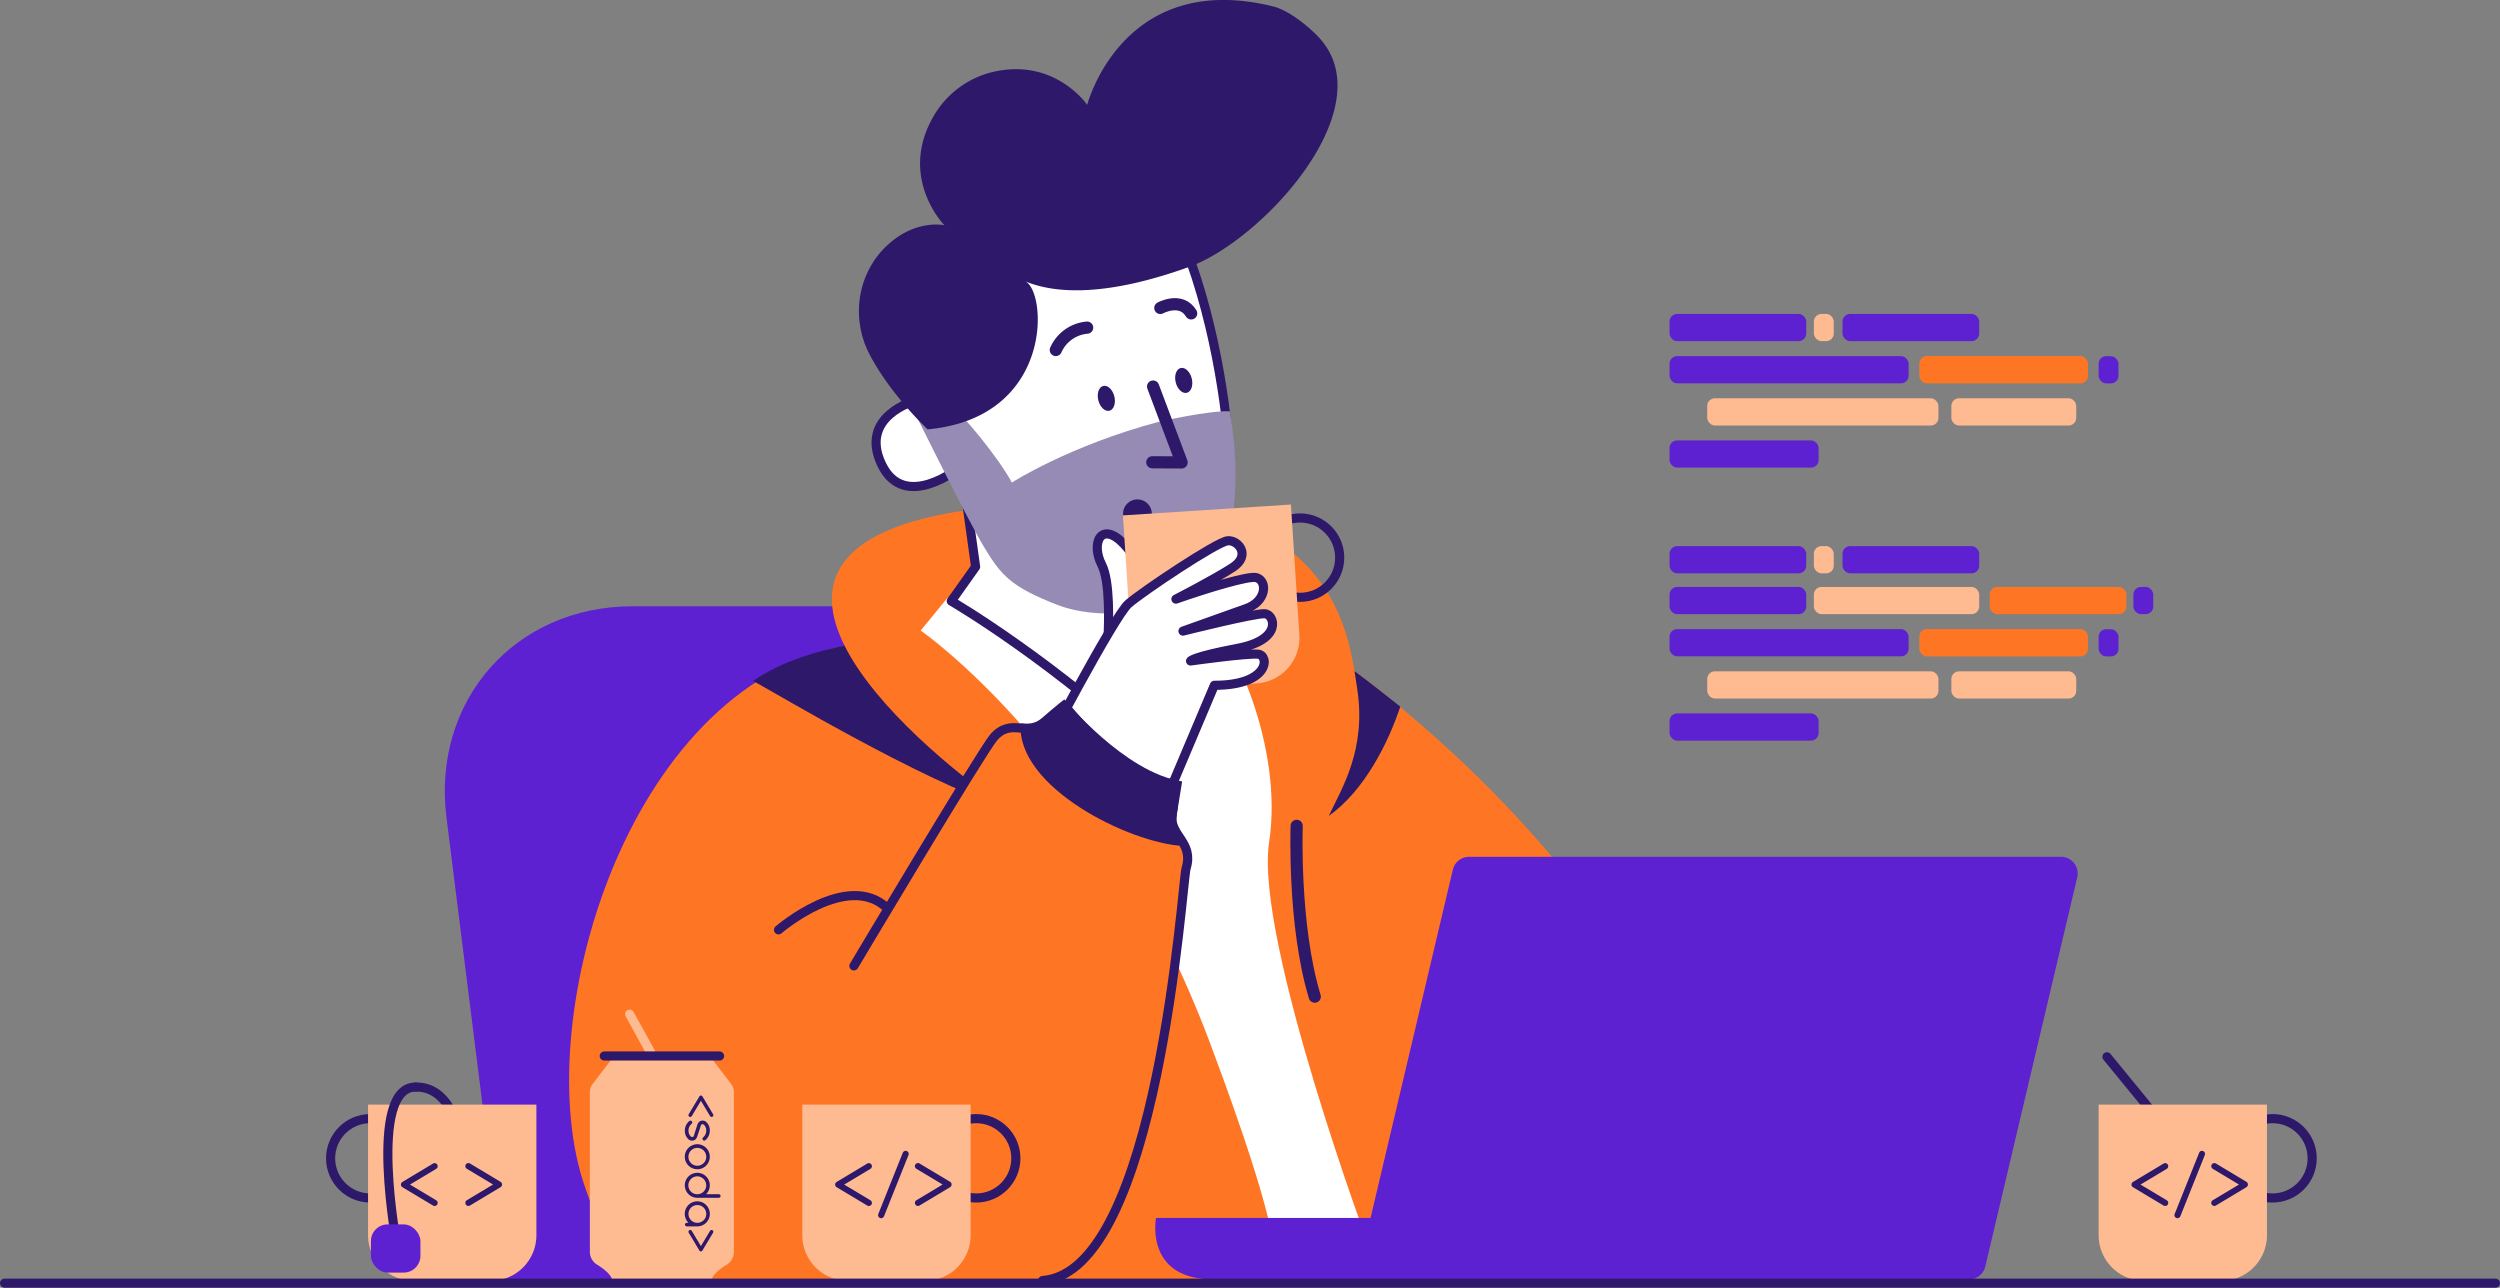 <svg xmlns="http://www.w3.org/2000/svg" viewBox="0 0 1642.48 846.03"><rect x="0" y="0" width="1642.48" height="846.03" fill="#808080" stroke="none"/><g data-name="Layer 2"><path fill="#5d21d1" d="M858.94 843.48H331.75l-38.42-306.42c-9.61-76.61 45-138.72 122.06-138.72h387.73Z"/><path fill="#fe7624" d="M889.84 440.61c-7.88-47.55-34.52-138-253.4-105.61-90.29 12.64-101.4 49.61-81.54 89.29-144.9 28.3-208 250.76-170.3 356.31 10.74 30 19.36 60 51.27 60.34q46.36.42 70.17 1.36c54.59 2.18 652.25 2.94 652.25 2.94S1137 628.35 889.84 440.61Z"/><path fill="#fff" d="m622.32 393-17.44 21.27s119.29 82.1 190.21 271.28c46.08 122.92 41.29 136.33 41.29 136.33l63.75-.83s-76-204.39-66.33-267.73-25-136.27-42.46-148.55S622.32 393 622.32 393Z"/><path fill="#fff" stroke="#2e186a" stroke-linecap="round" stroke-linejoin="round" stroke-width="6" d="m635.26 331.39 5.71 41-16 22.53h0s68.28 39.6 139.58 107.42c0 0 37.9-47.79 30.87-125.33L669 342.78Z"/><path fill="none" stroke="#2e186a" stroke-linecap="round" stroke-linejoin="round" stroke-width="8" d="M695.83 533.34s47.14 70.21 61 117.16" data-name="string II"/><path fill="none" stroke="#2e186a" stroke-linecap="round" stroke-linejoin="round" stroke-width="8" d="M851.9 542.57s-2.4 65.28 11.89 112.21"/><path fill="#2e186a" d="M889.88 440.86c.71 4.26 1.26 8.18 1.79 11.62 6.14 39.82-10 65.26-18.69 83.59 23.33-16.5 39.06-47.88 47-71.81-9.59-7.68-19.68-15.64-30.1-23.4Z"/><path fill="#2e186a" d="M554.84 424.15c-16.32 3.33-40.74 9.83-60.07 23.2 16.23 8.84 109.45 64.85 166.07 83.58-33.6-23.21-85.84-66.4-106-106.78Z" data-name="stripe II"/><path fill="#fff" stroke="#2e186a" stroke-linecap="round" stroke-linejoin="round" stroke-width="6" d="M601.25 263.25s-37.11 10.06-22.09 41.75 51.4 2.09 51.4 2.09L613.18 261Z"/><path fill="#fff" stroke="#2e186a" stroke-linecap="round" stroke-linejoin="round" stroke-width="6" d="M681.16 131.49c9.62-3.28 75.9-24.36 97.32 30s29 118.34 29.83 148.22S677 358.69 669.07 358s-18.76-7.07-18.76-7.07l-39.26-81.85s-33.26-102.42 70.11-137.59Z"/><path fill="#968bb4" d="M623.14 265.28c7.77 4.63 33.4 36.13 41.64 51.75 0 0 37.84-24.33 96.85-40 0 0 32.46-7.43 46.29-6.81 0 0 12 59.62-6.6 96.67s-76 42.37-106.59 30.52-37-19.52-48-37.64-45.1-87.32-45.1-87.32Z"/><path fill="#2e186a" d="M609.42 282.09s-24.3-22.74-38.11-49.23c-13-24.9-7.61-55.75 13.94-73.75C603.29 144 620.46 148 620.46 148s-31.06-31.64-6.57-72.57a61.32 61.32 0 0 1 39.38-28.38c40.2-8.81 61 21.85 61 21.85s23.1-89.19 122.31-64.65c10 2.48 23.23 13.06 30.2 20.66C909 71 829.46 158 781.07 175.42c-53.13 19.12-87.3 18.07-108.18 9.13 15.01 4.57 20.73 89.81-63.47 97.54Z"/><path fill="none" stroke="#2e186a" stroke-linecap="round" stroke-linejoin="round" stroke-width="8" d="m757.57 253.95 18.74 49.86-19.26-.1"/><circle cx="747.28" cy="337.55" r="9.47" fill="#2e186a"/><ellipse cx="777.71" cy="249.86" fill="#2e186a" data-name="eye II" rx="5.42" ry="8.39" transform="rotate(-14.04 778.007 249.925)"/><ellipse cx="726.86" cy="261.64" fill="#2e186a" rx="5.42" ry="8.39" transform="rotate(-14.04 727.132 261.715)"/><path fill="none" stroke="#2e186a" stroke-linecap="round" stroke-linejoin="round" stroke-width="8" d="M693.66 229.94a24.85 24.85 0 0 1 20.58-14.69" data-name="brow II"/><path fill="none" stroke="#2e186a" stroke-linecap="round" stroke-linejoin="round" stroke-width="8" d="M762.32 202.32s13.64-7.43 20.27 3.58"/><path fill="#5d21d1" d="M1354 562.9H965.2a11 11 0 0 0-10.7 8.47l-54.06 228.82H759.51s-7.81 40.34 37.73 40.34h496.39a11 11 0 0 0 10.7-8.47l60.39-255.63A11 11 0 0 0 1354 562.9Z"/><g data-name="code lines"><rect width="89.8" height="17.89" x="1096.88" y="385.61" fill="#5d21d1" rx="5"/><rect width="97.93" height="17.89" x="1096.88" y="468.71" fill="#5d21d1" rx="5"/><rect width="151.89" height="17.89" x="1121.64" y="441.05" fill="#feba91" rx="5"/><rect width="82.04" height="17.89" x="1282.03" y="441.05" fill="#feba91" rx="5"/><rect width="13.06" height="17.89" x="1378.78" y="413.38" fill="#5d21d1" rx="5"/><rect width="13.06" height="17.89" x="1401.62" y="385.61" fill="#5d21d1" rx="5"/><rect width="157.06" height="17.89" x="1096.88" y="413.33" fill="#5d21d1" rx="5"/><rect width="108.62" height="17.89" x="1191.7" y="385.61" fill="#feba91" rx="5"/><rect width="89.8" height="17.89" x="1307.24" y="385.61" fill="#fe7624" rx="5"/><rect width="13.06" height="17.89" x="1191.7" y="358.8" fill="#feba91" rx="5"/><rect width="89.8" height="17.89" x="1096.88" y="358.8" fill="#5d21d1" rx="5"/><rect width="89.8" height="17.89" x="1210.52" y="358.8" fill="#5d21d1" rx="5"/><rect width="110.79" height="18" x="1260.97" y="413.28" fill="#fe7624" rx="5"/><g data-name="code lines"><rect width="13.06" height="17.89" x="1191.7" y="206.24" fill="#feba91" rx="5"/><rect width="89.8" height="17.89" x="1096.88" y="206.24" fill="#5d21d1" rx="5"/><rect width="97.93" height="17.89" x="1096.88" y="289.34" fill="#5d21d1" rx="5"/><rect width="151.89" height="17.89" x="1121.64" y="261.67" fill="#feba91" rx="5"/><rect width="82.04" height="17.89" x="1282.03" y="261.67" fill="#feba91" rx="5"/><rect width="13.06" height="17.89" x="1378.78" y="234.01" fill="#5d21d1" rx="5"/><rect width="157.06" height="17.89" x="1096.88" y="233.96" fill="#5d21d1" rx="5"/><rect width="89.8" height="17.89" x="1210.52" y="206.24" fill="#5d21d1" rx="5"/><rect width="110.79" height="18" x="1260.97" y="233.9" fill="#fe7624" rx="5"/></g></g><g><circle cx="1493.01" cy="761" r="26.07" fill="none" stroke="#2e186a" stroke-linecap="round" stroke-linejoin="round" stroke-width="6"/><path fill="none" stroke="#2e186a" stroke-linecap="round" stroke-linejoin="round" stroke-width="6" d="m1421.52 739.81-37.27-45.5"/><path fill="#feba91" d="M1378.78 725.71h110.6v85.81a30 30 0 0 1-30 30h-50.6a30 30 0 0 1-30-30v-85.81Z"/><path fill="#2e186a" d="m1401.51 776.42 20-12a2 2 0 0 1 1-.25 2 2 0 0 1 2 2 2 2 0 0 1-1 1.76l-17.21 10.32 17.21 10.31a2 2 0 0 1 1 1.76 2 2 0 0 1-2 2 2 2 0 0 1-1-.25l-20-12a2 2 0 0 1 0-3.62ZM1445.28 756.67a1.89 1.89 0 0 1 1.41-.58 2 2 0 0 1 2 2 2.11 2.11 0 0 1-.18.86l-16.1 40.25a2.09 2.09 0 0 1-.4.55 2 2 0 0 1-1.43.6 2 2 0 0 1-2-2 2 2 0 0 1 .18-.85l16.1-40.25a2.08 2.08 0 0 1 .42-.58ZM1476.87 778.23a2.11 2.11 0 0 1-1.1 1.81l-20 12a2 2 0 0 1-1 .25 2 2 0 0 1-2-2 2 2 0 0 1 1-1.76l17.23-10.3-17.21-10.32a2 2 0 0 1-1-1.76 2 2 0 0 1 .59-1.42 2 2 0 0 1 1.43-.59 2 2 0 0 1 1 .25l20 12a2.1 2.1 0 0 1 1.06 1.84Z" data-name="&lt;/&gt;"/></g><g><circle cx="243.28" cy="761" r="26.07" fill="none" stroke="#2e186a" stroke-linecap="round" stroke-linejoin="round" stroke-width="6" data-name="handle"/><path fill="none" stroke="#2e186a" stroke-linecap="round" stroke-linejoin="round" stroke-width="6" d="M273 714.21c21.39-.58 27.47 26 27.47 26"/><g data-name="mug"><path fill="#feba91" d="M241.81 725.71h110.6v85.81a30 30 0 0 1-30 30h-50.6a30 30 0 0 1-30-30v-85.81Z" data-name="shape"/><path fill="#2e186a" d="m264.55 776.42 20-12a2 2 0 0 1 1-.25 2 2 0 0 1 2 2 2 2 0 0 1-1 1.76l-17.21 10.32 17.21 10.31a2 2 0 0 1 1 1.76 2 2 0 0 1-2 2 2 2 0 0 1-1-.25l-20-12a2 2 0 0 1 0-3.62ZM329.85 778.23a2.1 2.1 0 0 1-1.11 1.81l-20 12a2 2 0 0 1-1 .25 1.91 1.91 0 0 1-1.42-.59 1.93 1.93 0 0 1-.59-1.42 2 2 0 0 1 1-1.76l17.21-10.31-17.21-10.32a2 2 0 0 1-1-1.76 2 2 0 0 1 2-2 2 2 0 0 1 1 .25l20 12a2.09 2.09 0 0 1 1.12 1.85Z" data-name="&lt;&gt;"/></g><path fill="none" stroke="#2e186a" stroke-linecap="round" stroke-linejoin="round" stroke-width="6" d="M260.82 818.59S241.16 714.2 273 714.21" data-name="string"/><rect width="32.53" height="31.66" x="243.69" y="804.42" fill="#5d21d1" data-name="tea tag" rx="11"/></g><g><path fill="none" stroke="#feba91" stroke-linecap="round" stroke-linejoin="round" stroke-width="6" d="m427.34 691.13-13.67-24.81"/><path fill="#feba91" d="M466.92 694.59h-64.09l-13.29 17.29a9.15 9.15 0 0 0-2 5.61v105.26a9.84 9.84 0 0 0 4.96 8.25c4.11 2.56 9.35 6.52 9.72 10.31h65.31c.36-3.79 5.6-7.75 9.71-10.31a9.84 9.84 0 0 0 4.93-8.27V717.49a9.2 9.2 0 0 0-2-5.61Z" data-name="shape"/><path fill="none" stroke="#2e186a" stroke-linecap="round" stroke-linejoin="round" stroke-width="6" d="M396.99 693.78h75.77" data-name="line"/><path fill="#2e186a" d="m461.52 720.39 7 11.68a1.15 1.15 0 0 1 .15.59 1.11 1.11 0 0 1-.34.82 1.14 1.14 0 0 1-.83.35 1.19 1.19 0 0 1-1-.6l-6-10-6 10a1.2 1.2 0 0 1-1 .6 1.14 1.14 0 0 1-.83-.35 1.12 1.12 0 0 1-.35-.82 1.15 1.15 0 0 1 .15-.59l7-11.68a1.21 1.21 0 0 1 1-.65 1.23 1.23 0 0 1 1.05.65ZM458.11 739.08a5.14 5.14 0 0 1 1.05-1.86 3.32 3.32 0 0 1 2.48-1 3.5 3.5 0 0 1 2.54 1.08 7.41 7.41 0 0 1 2.15 5.52 8.14 8.14 0 0 1-2.95 6.31.94.94 0 0 1-.69.22 1.17 1.17 0 0 1-.83-.34 1.13 1.13 0 0 1-.34-.83 1 1 0 0 1 .31-.78l.44-.43a5.66 5.66 0 0 0 1.71-4.15 5.11 5.11 0 0 0-1.52-3.89 1.57 1.57 0 0 0-1-.35 1 1 0 0 0-.94.72l-2.4 7.22a5.15 5.15 0 0 1-1 1.86 3.32 3.32 0 0 1-2.48 1 3.5 3.5 0 0 1-2.54-1.08 7.41 7.41 0 0 1-2.15-5.52 8.13 8.13 0 0 1 3-6.31 1.17 1.17 0 0 1 1.52.13 1.09 1.09 0 0 1 .34.82 1 1 0 0 1-.31.78l-.44.43a5.67 5.67 0 0 0-1.72 4.15 5.12 5.12 0 0 0 1.53 3.89 1.55 1.55 0 0 0 1 .35 1 1 0 0 0 .94-.72ZM458.11 768.17a8.21 8.21 0 1 1 5.82-2.41 7.94 7.94 0 0 1-5.82 2.41ZM464 760a5.86 5.86 0 1 0-1.71 4.15A5.66 5.66 0 0 0 464 760ZM472.23 784.6a1.14 1.14 0 0 1 .83.35 1.12 1.12 0 0 1 .35.82 1.18 1.18 0 0 1-1.18 1.18h-14.12a8.21 8.21 0 1 1 5.82-2.41l-.06.06Zm-14.12 0a5.87 5.87 0 1 0-4.15-1.72 5.65 5.65 0 0 0 4.15 1.72ZM452.36 803.38a8.23 8.23 0 1 1 5.75 2.35h-7a1.18 1.18 0 0 1 0-2.35Zm11.64-5.86a5.84 5.84 0 1 0-1.71 4.15 5.68 5.68 0 0 0 1.71-4.15ZM460.46 822.17a1.21 1.21 0 0 1-1-.65l-7-11.68a1.18 1.18 0 0 1-.15-.59 1.18 1.18 0 0 1 1.18-1.17 1.2 1.2 0 0 1 1 .6l6 10 6-10a1.19 1.19 0 0 1 1-.6 1.16 1.16 0 0 1 1.17 1.17 1.18 1.18 0 0 1-.15.59l-7 11.68a1.23 1.23 0 0 1-1.05.65Z" data-name="&lt;soda/&gt;"/></g><g><path fill="#fff" stroke="#2e186a" stroke-linecap="round" stroke-linejoin="round" stroke-width="6" d="M727.89 420.33c.6-10.76 1.51-38.5-4.07-49.31-7.29-14.11-.49-29.17 14.42-13.76s16.5 39.64 16.5 39.64"/><g data-name="mug"><circle cx="854.1" cy="366.37" r="26.07" fill="none" stroke="#2e186a" stroke-linecap="round" stroke-linejoin="round" stroke-width="6"/><path fill="#feba91" d="M741.44 334.85H852v85.81a30 30 0 0 1-30 30h-50.6a30 30 0 0 1-30-30v-85.81Z" transform="rotate(-3.7 797.747 393.18)"/></g><path fill="#fff" stroke="#2e186a" stroke-linecap="round" stroke-linejoin="round" stroke-width="6" d="M684.44 495.72 760 539.65l37.82-89.42c36.49.06 36.33-19.76 28.69-20.44s-44.33 4.47-44.33 4.47 1.19-2.67 31-8.33 24.21-22.27 17.8-22.72-53.78 11.42-53.78 11.42l40.7-14.53c14.49-4.6 15-18.64 7.43-20.62-5-1.31-31.66 6.75-52.76 14.13 0 0 25.36-13 37.39-20.86s3.62-18.11-3.41-17.47-55.87 33.3-65.17 41.39-56.94 99.05-56.94 99.05Z" data-name="hand"/><path fill="#fe7624" stroke="#2e186a" stroke-linecap="round" stroke-linejoin="round" stroke-width="6" d="M685 841.28c76.19-5.68 91.59-262 94.27-270.82 5.29-17.44-11.32-21.53-9.14-35.34s.49-20 .49-20c-35.77-5.82-70.51-50.8-70.51-50.8s-3.6 2.63-13.85 11.39-21.69-4.7-33.39 8.72C645.12 493.38 561 634.6 561 634.6"/><path fill="#2e186a" d="M773.19 534.71c2.48-14.87 3.46-21.34 3.46-21.34-38.09-5.86-77.37-53.89-77.37-53.89s-3.88 2.86-14.9 12.39c-4.44 3.84-9 3.81-13.78 3.35-3.37 41.71 71.45 78.84 106.89 80.59-2.26-10.02-6.17-9.81-4.3-21.1Z"/><path fill="none" stroke="#2e186a" stroke-linecap="round" stroke-linejoin="round" stroke-width="6" d="M511.48 610.91s45.1-38.92 71.28-14.4" data-name="line"/></g><g><circle cx="641.34" cy="761" r="26.07" fill="none" stroke="#2e186a" stroke-linecap="round" stroke-linejoin="round" stroke-width="6" data-name="handle"/><path fill="#feba91" d="M527.1 725.71h110.6v85.81a30 30 0 0 1-30 30h-50.6a30 30 0 0 1-30-30v-85.81Z" data-name="shape"/><path fill="#2e186a" d="m549.83 776.42 20-12a2 2 0 0 1 1-.25 2 2 0 0 1 1.42.59 1.91 1.91 0 0 1 .59 1.42 2 2 0 0 1-1 1.76l-17.21 10.32 17.21 10.31a2 2 0 0 1 1 1.76 2 2 0 0 1-2 2 2 2 0 0 1-1-.25l-20-12a2 2 0 0 1 0-3.62ZM593.6 756.67a1.92 1.92 0 0 1 1.41-.58 2 2 0 0 1 2 2 2.27 2.27 0 0 1-.17.86l-16.1 40.25a2.13 2.13 0 0 1-.41.55 2 2 0 0 1-1.43.6 2 2 0 0 1-2-2 2.19 2.19 0 0 1 .17-.85l16.1-40.25a2.29 2.29 0 0 1 .43-.58ZM625.2 778.23a2.1 2.1 0 0 1-1.11 1.81l-20 12a2 2 0 0 1-1 .25 2 2 0 0 1-2-2 2 2 0 0 1 1-1.76l17.2-10.31-17.2-10.32a2 2 0 0 1-1-1.76 1.91 1.91 0 0 1 .59-1.42 2 2 0 0 1 1.42-.59 2 2 0 0 1 1 .25l20 12a2.09 2.09 0 0 1 1.1 1.85Z"/></g><path fill="none" stroke="#2e186a" stroke-linecap="round" stroke-linejoin="round" stroke-width="6" d="M3 843.03h1636.48" data-name="line"/></g></svg>